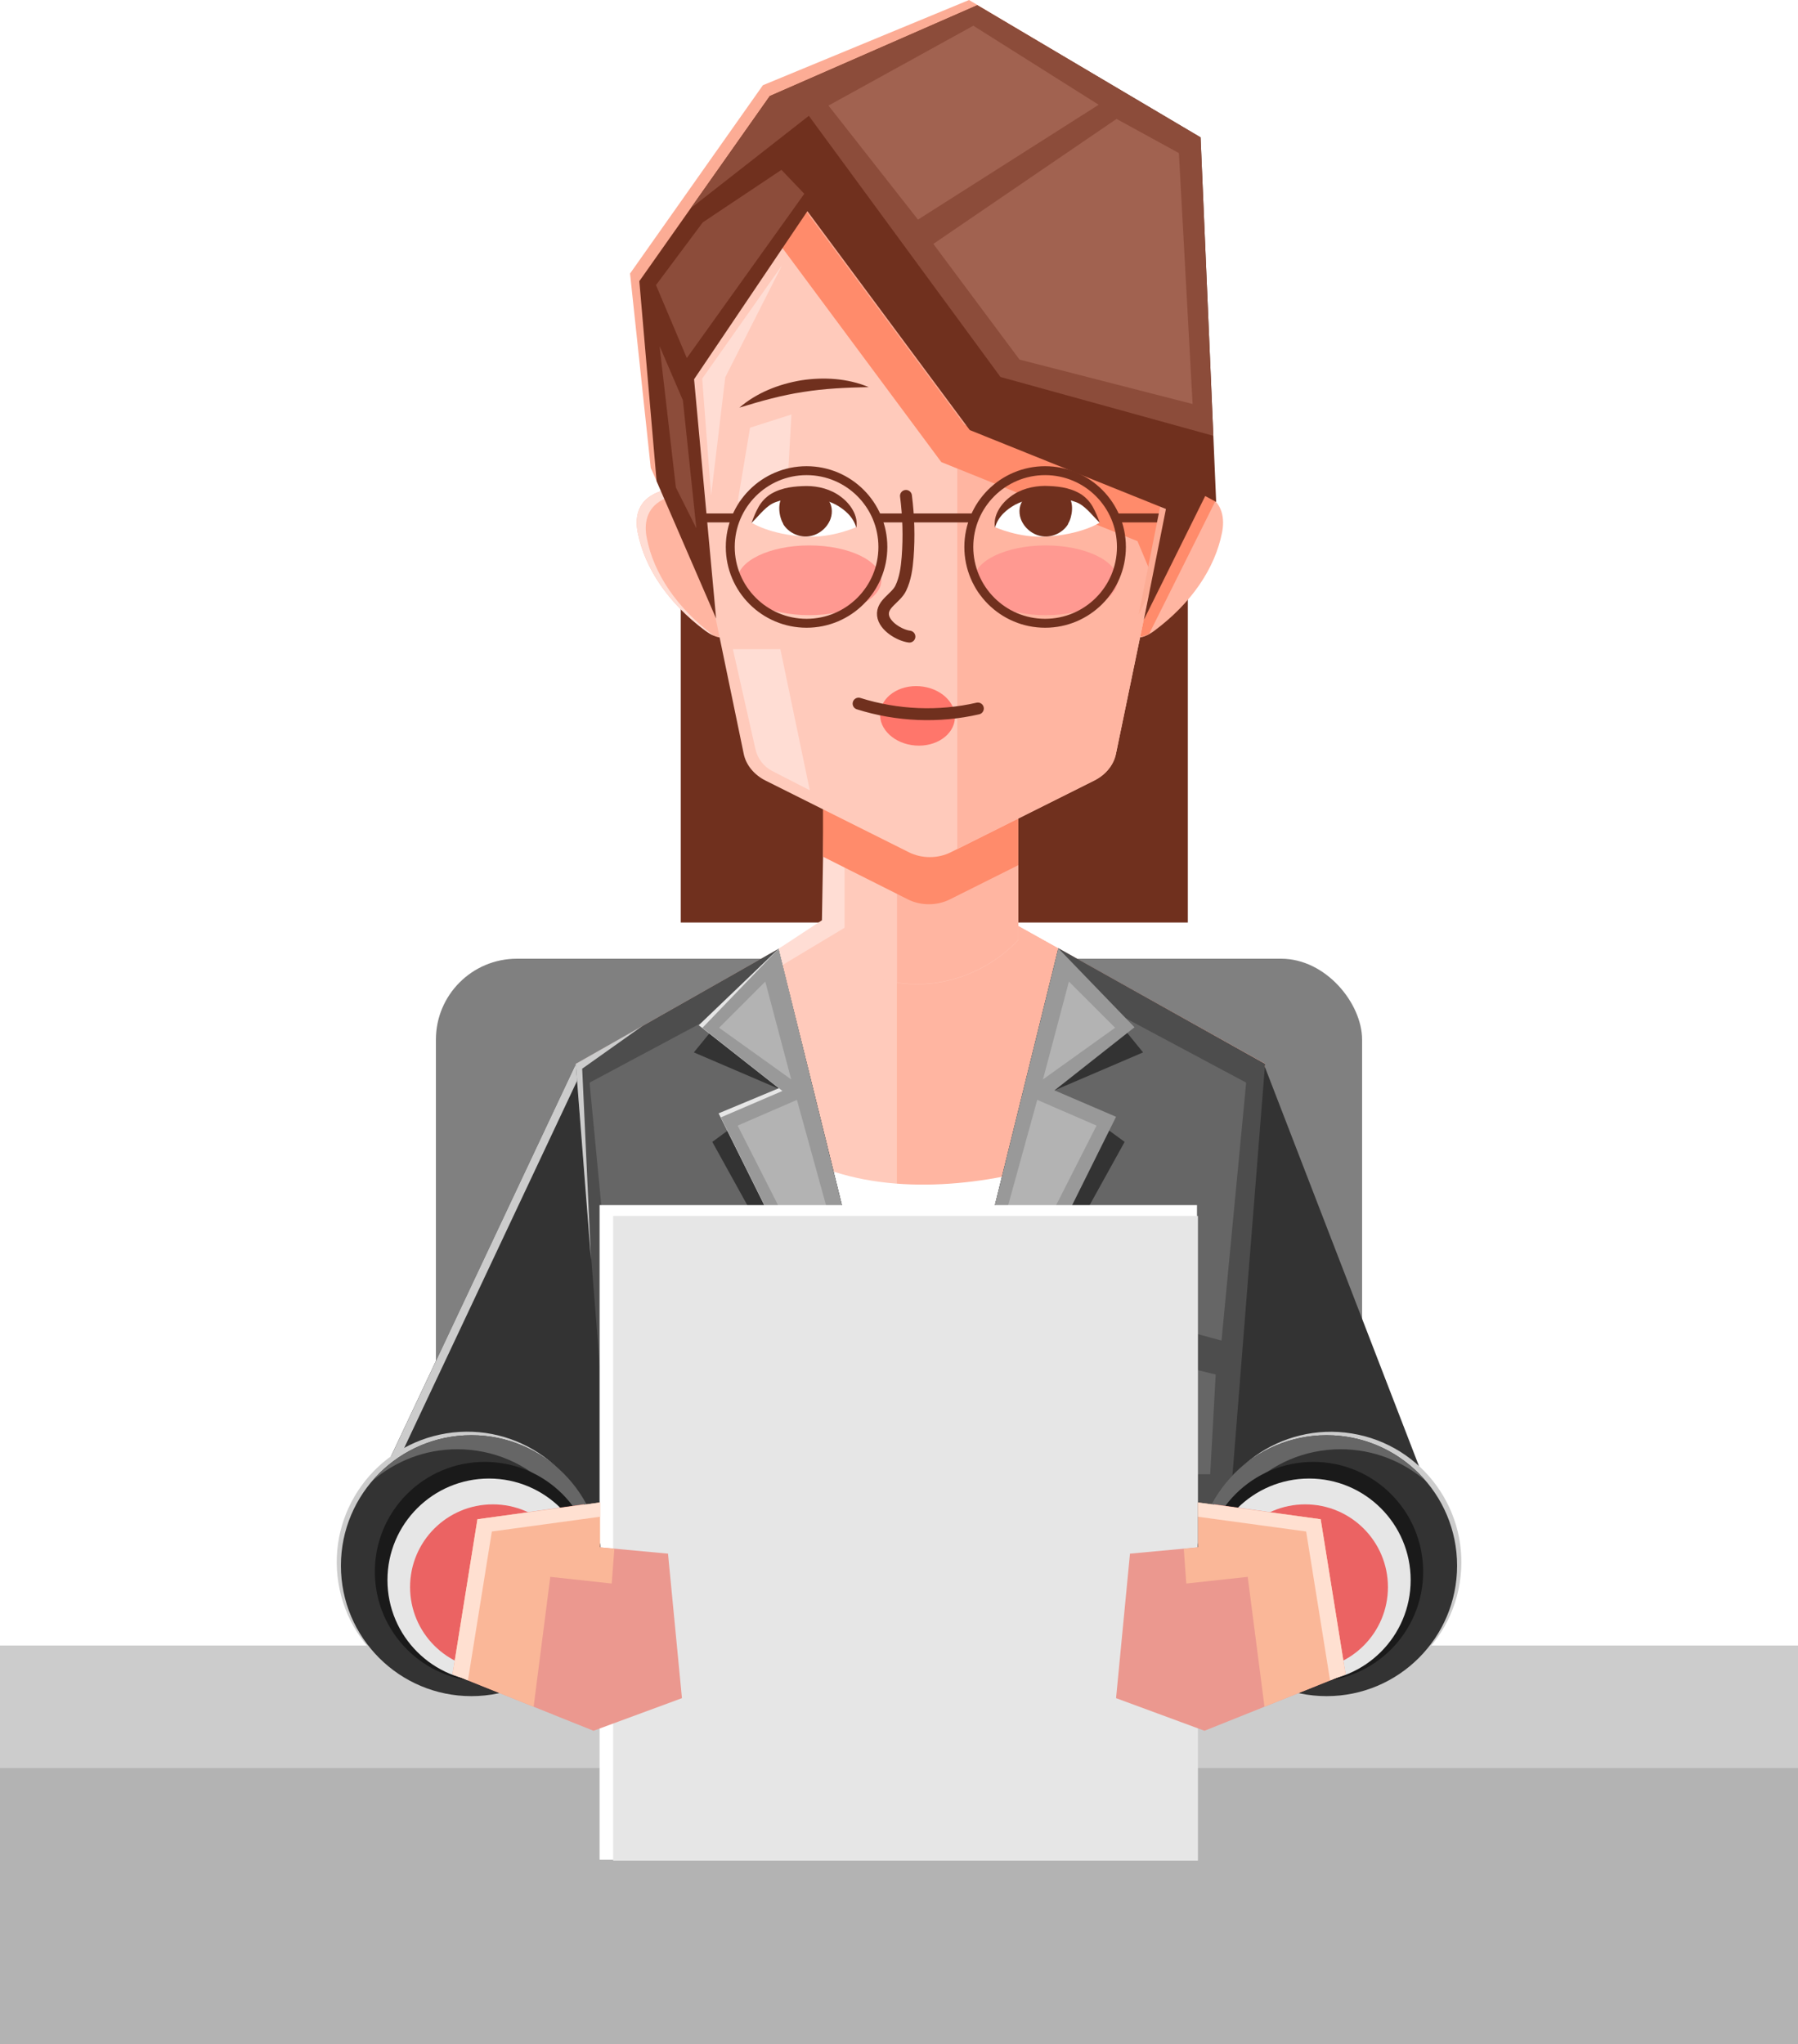 <?xml version="1.0" encoding="UTF-8"?>
<svg id="Layer_2" data-name="Layer 2" xmlns="http://www.w3.org/2000/svg" viewBox="0 0 151.05 171.73">
  <defs>
    <style>
      .cls-1 {
        stroke-linecap: round;
      }

      .cls-1, .cls-2 {
        fill: none;
        stroke: #70301e;
        stroke-miterlimit: 10;
      }

      .cls-2 {
        stroke-width: .75px;
      }

      .cls-3 {
        fill: #fab798;
      }

      .cls-3, .cls-4, .cls-5, .cls-6, .cls-7, .cls-8, .cls-9, .cls-10, .cls-11, .cls-12, .cls-13, .cls-14, .cls-15, .cls-16, .cls-17, .cls-18, .cls-19, .cls-20, .cls-21, .cls-22, .cls-23, .cls-24, .cls-25, .cls-26 {
        stroke-width: 0px;
      }

      .cls-4 {
        fill: #4d4d4d;
      }

      .cls-5 {
        fill: gray;
      }

      .cls-6 {
        fill: #70301e;
      }

      .cls-7 {
        fill: #1a1a1a;
      }

      .cls-8 {
        fill: #ccc;
      }

      .cls-9 {
        fill: #b3b3b3;
      }

      .cls-10 {
        fill: #666;
      }

      .cls-11 {
        fill: #333;
      }

      .cls-12 {
        fill: #999;
      }

      .cls-13 {
        fill: #8c4c3a;
      }

      .cls-14 {
        fill: #a16250;
      }

      .cls-15 {
        fill: #ff8b6b;
      }

      .cls-16 {
        fill: #ff766b;
      }

      .cls-17 {
        fill: #fff;
      }

      .cls-18 {
        fill: #ffddd4;
      }

      .cls-19 {
        fill: #ffb5a1;
      }

      .cls-20 {
        fill: #ff9991;
      }

      .cls-21 {
        fill: #fcac95;
      }

      .cls-22 {
        fill: #ffcabb;
      }

      .cls-23 {
        fill: #e6e6e6;
      }

      .cls-24 {
        fill: #eb6363;
      }

      .cls-25 {
        fill: #eb988f;
      }

      .cls-26 {
        fill: #ffe0d1;
      }
    </style>
  </defs>
  <g id="OBJECTS">
    <g>
      <rect class="cls-5" x="36.62" y="80.54" width="77.81" height="42.36" rx="6.8" ry="6.8"/>
      <g>
        <path class="cls-11" d="m113.03,129.31c2.4-1,4.97-1.82,7.47-2.8l-14.3-37.04-10.09,1.79,7.43,41.86c3.18-1.22,6.34-2.5,9.49-3.81Z"/>
        <path class="cls-11" d="m43.51,135.47c1.57,1.12,3.13,2.24,4.7,3.36l10.89-46.8-10.7-2.7-17.85,37.89c4.4,2.62,8.77,5.27,12.96,8.25Z"/>
        <path class="cls-8" d="m31.16,127.58l17.73-37.65,10.11,2.55.11-.46-10.7-2.7-17.85,37.89c.2.12.4.24.61.36Z"/>
        <rect class="cls-6" x="57.19" y="38.58" width="42.6" height="38.92"/>
        <g>
          <g>
            <polygon class="cls-22" points="85.53 77.79 106.28 89.37 96.99 140.98 57.66 140.98 48.37 89.37 68.8 77.79 85.53 77.79"/>
            <polygon class="cls-19" points="85.53 77.79 75.36 77.79 75.36 140.98 96.99 140.98 106.28 89.37 85.53 77.79"/>
            <polygon class="cls-19" points="85.53 77.79 75.36 77.79 75.36 140.98 96.99 140.98 106.28 89.37 85.53 77.79"/>
            <g>
              <path class="cls-22" d="m85.55,78.96v-16.67h-16.25v17c4.48,4.88,11.92,4.27,16.25-.32Z"/>
              <polygon class="cls-18" points="70.95 68.34 70.95 77.94 65.74 81.07 65.4 79.71 69.05 77.31 69.23 67.16 70.95 68.34"/>
              <path class="cls-19" d="m75.36,62.28v20.26c3.63.57,7.5-.74,10.19-3.59v-16.67h-10.19Z"/>
              <path class="cls-15" d="m69.14,71.97l7.14,3.59c1.08.54,2.43.54,3.51,0l5.76-2.88v-10.39h-16.41v9.68Z"/>
            </g>
            <path class="cls-17" d="m90.77,94.98c-1.69.96-3.21,3.13-5.24,3.6-6.54,1.49-14.4,1.54-19.93-2.33-.43-.3-.89-.63-1.35-.98v45.71h26.67l-.15-45.99Z"/>
          </g>
          <g>
            <polygon class="cls-4" points="88.92 79.66 77.16 127.26 65.4 79.71 48.37 89.37 51.15 124.37 57.66 140.98 96.99 140.98 103.31 126.84 106.28 89.37 88.92 79.66"/>
            <polygon class="cls-10" points="49.53 90.95 63.42 83.53 70.01 107.61 51.6 112.62 49.53 90.95"/>
            <polygon class="cls-8" points="49.65 105.85 48.91 89.78 53.97 86.19 48.37 89.37 49.65 105.85"/>
            <polygon class="cls-10" points="52.09 115.47 70.28 111.05 75.6 123.85 52.55 123.85 52.09 115.47"/>
            <polygon class="cls-10" points="104.69 90.95 90.8 83.53 84.22 107.61 102.62 112.62 104.69 90.95"/>
            <polygon class="cls-10" points="102.13 115.47 83.94 111.05 78.62 123.85 101.67 123.85 102.13 115.47"/>
            <polygon class="cls-11" points="83.98 129.26 54.83 128.97 59.7 140.98 82.85 140.98 87.84 140.98 94.96 140.98 99.83 128.97 83.98 129.26"/>
          </g>
          <g>
            <polygon class="cls-11" points="65.4 79.71 58.29 88.41 65.73 91.6 59.84 95.93 77.16 127.22 65.4 79.71"/>
            <polygon class="cls-23" points="65.4 79.71 58.7 86.13 65.43 91.42 60.37 93.53 76.98 126.92 65.4 79.71"/>
            <polygon class="cls-12" points="65.4 79.71 59.01 86.35 65.73 91.65 60.56 93.87 77.16 127.26 65.4 79.71"/>
            <polygon class="cls-9" points="64.29 82.46 60.41 86.34 66.47 90.68 64.29 82.46"/>
            <polygon class="cls-9" points="66.95 92.4 61.97 94.56 74.2 118.64 66.95 92.4"/>
          </g>
          <g>
            <polygon class="cls-11" points="88.91 79.67 96.03 88.41 88.59 91.6 94.48 95.93 77.16 127.22 88.91 79.67"/>
            <polygon class="cls-12" points="88.91 79.67 95.31 86.3 88.59 91.6 93.76 93.82 77.16 127.22 88.91 79.67"/>
            <polygon class="cls-9" points="89.8 82.46 93.68 86.34 87.62 90.68 89.8 82.46"/>
            <polygon class="cls-9" points="87.14 92.4 92.12 94.56 79.89 118.64 87.14 92.4"/>
          </g>
        </g>
        <g>
          <g>
            <path class="cls-19" d="m54.93,41.51c-1.45.74-1.58,2.11-1.35,3.25.6,3,2.56,5.9,5.67,8.22.48.36,1.13.72,1.84.56.9-.21,1.1-1.05,1.09-1.7-.02-2.77-.01-5.82-1.07-8.22-.66-1.5-3.6-3.42-6.19-2.11Z"/>
            <path class="cls-18" d="m54.34,45.22c-.23-1.14-.1-2.51,1.35-3.25,1.39-.7,2.87-.48,4.05.11-1.26-.9-3.11-1.44-4.81-.57-1.45.74-1.58,2.11-1.35,3.25.6,3,2.56,5.9,5.67,8.22.21.15.45.3.71.42-3.08-2.31-5.03-5.19-5.62-8.18Z"/>
          </g>
          <g>
            <path class="cls-19" d="m101.31,41.51c1.45.74,1.58,2.11,1.35,3.25-.6,3-2.56,5.9-5.67,8.22-.48.36-1.13.72-1.84.56-.9-.21-1.1-1.05-1.09-1.7.02-2.77.01-5.82,1.07-8.22.66-1.5,3.6-3.42,6.19-2.11Z"/>
            <path class="cls-15" d="m96.53,53.27l5.57-11.16s-.46-.43-.79-.6c-2.59-1.31-5.53.6-6.19,2.11-1.06,2.41-1.04,5.46-1.07,8.22,0,.65.19,1.49,1.09,1.7.51.12,1.38-.27,1.38-.27Z"/>
          </g>
        </g>
        <g>
          <path class="cls-22" d="m78.12,4.97h0c-3.21,0-6.19.64-8.87,1.79-1.6,1.81-3.19,3.64-4.73,5.5-3.05,3.67-5.94,7.46-8.53,11.45-.51,2.87-.5,5.88.13,8.91l6.36,30.71c.19.94.88,1.77,1.84,2.25l12.04,6.02c1.08.54,2.43.54,3.51,0l12.04-6.02c.97-.48,1.65-1.31,1.84-2.25l6.36-30.71c2.89-13.96-7.19-27.66-22-27.66Z"/>
          <polygon class="cls-18" points="61.97 42.17 63.01 35.93 66.49 34.82 66.23 39.39 61.97 42.17"/>
          <path class="cls-18" d="m65.55,54.54h-3.98l1.9,8.42c.18.78.69,1.44,1.4,1.81l3.16,1.62-2.47-11.85Z"/>
          <path class="cls-19" d="m80.42,5.09v66.24l11.49-5.75c.97-.48,1.65-1.31,1.84-2.25l6.36-30.71c2.74-13.22-6.17-26.2-19.69-27.53Z"/>
          <path class="cls-15" d="m98.65,18.47c-1.11-2.54-2.66-4.87-4.59-6.84l-9.86-5.84c-1.92-.53-3.95-.82-6.09-.82h0c-1.04,0-2.06.07-3.05.21l-7.21,3.16c-1.13,1.3-2.24,2.61-3.34,3.93-3.04,3.66-5.93,7.44-8.51,11.42-.52,2.87-.51,5.9.12,8.93l.26,1.27,9.06-13.45,13.64,18.38,16.48,6.64,1.27,3.02,2.58-12.46-.76-17.55Z"/>
          <polygon class="cls-18" points="58.99 31.81 59.74 41.63 60.93 31.69 65.69 22.3 58.99 31.81"/>
        </g>
        <g>
          <g>
            <g>
              <g>
                <path class="cls-17" d="m63.14,43.91s1.52,1,4.51,1.17c2.26.13,4.29-.8,4.29-.8,0,0-.59-3.21-4.17-3.03-3.88.19-4.63,2.66-4.63,2.66Z"/>
                <path class="cls-6" d="m63.14,43.91c.17-.45.34-.89.59-1.33.24-.43.62-.84,1.08-1.11.94-.54,1.96-.62,2.94-.64,1.01,0,2.07.27,2.9.91.81.6,1.47,1.6,1.29,2.6-.26-.93-.98-1.53-1.71-1.94-.76-.4-1.61-.57-2.48-.56-.89,0-1.81.05-2.58.34-.78.27-1.33,1.06-2.02,1.74Z"/>
                <path class="cls-6" d="m65.79,44.02c.43.71,1.29,1.13,2.12,1.04.83-.09,1.57-.68,1.86-1.46.21-.58.14-1.29-.31-1.71-.28-.26-.65-.37-1.02-.44-.66-.12-2.11-.31-2.64.22-.53.54-.35,1.77,0,2.33Z"/>
              </g>
              <path class="cls-6" d="m62.1,34.26c1.45-1.26,3.31-1.99,5.21-2.31,1.9-.29,3.9-.17,5.67.57-1.91.04-3.71.12-5.51.41-1.8.27-3.54.76-5.37,1.32Z"/>
              <ellipse class="cls-20" cx="67.99" cy="48.75" rx="6.05" ry="2.93"/>
            </g>
            <g>
              <g>
                <path class="cls-17" d="m92.38,43.91s-1.52,1-4.51,1.17c-2.26.13-4.29-.8-4.29-.8,0,0,.59-3.21,4.17-3.03,3.88.19,4.63,2.66,4.63,2.66Z"/>
                <path class="cls-6" d="m92.38,43.91c-.69-.68-1.24-1.47-2.02-1.74-.77-.29-1.69-.34-2.58-.34-.87,0-1.72.17-2.48.56-.74.41-1.46,1.01-1.71,1.94-.18-1,.48-2,1.29-2.6.83-.64,1.89-.9,2.9-.91.98.02,2,.1,2.94.64.46.27.84.68,1.08,1.11.24.44.42.87.59,1.33Z"/>
                <path class="cls-6" d="m89.74,44.02c-.43.71-1.29,1.13-2.12,1.04-.83-.09-1.57-.68-1.86-1.46-.21-.58-.14-1.29.31-1.71.28-.26.65-.37,1.02-.44.66-.12,2.11-.31,2.64.22.53.54.35,1.77,0,2.33Z"/>
              </g>
              <path class="cls-6" d="m93.42,34.26c-1.83-.56-3.56-1.05-5.37-1.32-1.8-.3-3.6-.38-5.51-.41,1.77-.75,3.77-.87,5.67-.57,1.9.32,3.76,1.05,5.21,2.31Z"/>
              <ellipse class="cls-20" cx="87.85" cy="48.75" rx="6.05" ry="2.93"/>
            </g>
          </g>
          <path class="cls-1" d="m76.11,41.66c.22,1.71.27,3.44.14,5.15-.07.89-.19,1.8-.58,2.61-.42.85-1.59,1.29-1.49,2.26.1.93,1.41,1.7,2.22,1.8"/>
          <g>
            <path class="cls-16" d="m80.22,60.37c-.1,1.38-1.59,2.39-3.32,2.26s-3.06-1.34-2.96-2.72c.1-1.38,1.59-2.39,3.32-2.26s3.06,1.34,2.96,2.72Z"/>
            <path class="cls-1" d="m72.13,59.11c3.23,1.02,6.73,1.17,10.02.41"/>
          </g>
          <g>
            <circle class="cls-2" cx="67.76" cy="45.95" r="6.41"/>
            <circle class="cls-2" cx="87.8" cy="45.95" r="6.41"/>
            <line class="cls-2" x1="73.64" y1="43.51" x2="81.97" y2="43.51"/>
            <line class="cls-2" x1="56.89" y1="43.51" x2="61.93" y2="43.51"/>
            <line class="cls-2" x1="93.54" y1="43.51" x2="98.58" y2="43.51"/>
          </g>
        </g>
        <g>
          <polygon class="cls-21" points="59.85 50.85 57.88 31.43 67.39 17.31 81.03 35.69 97.51 42.33 95.66 51.63 100.82 41.23 101.74 41.74 100.29 11.24 81.41 0 64.09 7.16 52.93 22.98 54.67 39.31 59.85 50.85"/>
          <polygon class="cls-6" points="60.16 51.96 58.31 31.86 67.83 17.74 81.47 36.13 97.95 42.76 96.1 52.06 101.25 41.67 102.17 42.17 100.86 11.54 82.1 .44 64.67 8.07 53.71 23.62 55.16 40.42 60.16 51.96"/>
          <polygon class="cls-13" points="100.86 11.54 82.1 .44 64.67 8.07 58.02 17.5 67.95 9.73 84.05 31.67 101.93 36.61 100.86 11.54"/>
          <polygon class="cls-14" points="69.6 8.87 81.77 2.16 92.3 8.8 77.12 18.45 69.6 8.87"/>
          <polygon class="cls-14" points="78.41 20.49 93.8 9.99 99.04 12.86 100.19 33.94 85.65 30.21 78.41 20.49"/>
          <polygon class="cls-13" points="55.11 23.95 57.7 30.08 67.57 16.28 65.65 14.27 59.04 18.68 55.11 23.95"/>
          <polygon class="cls-13" points="55.41 29.07 57.37 33.63 58.5 44.38 56.78 40.95 55.41 29.07"/>
        </g>
      </g>
      <rect class="cls-9" y="138.24" width="151.05" height="33.49"/>
      <rect class="cls-8" y="138.24" width="151.05" height="10.29"/>
      <g>
        <g>
          <rect class="cls-17" x="50.37" y="101.24" width="50.19" height="54.99"/>
          <rect class="cls-23" x="51.51" y="102.15" width="49.13" height="54.16"/>
        </g>
        <g>
          <g>
            <circle class="cls-8" cx="39.25" cy="131.24" r="10.96" transform="translate(-20.52 7.98) rotate(-9.22)"/>
            <path class="cls-11" d="m28.64,131.53c0,6.05,4.91,10.96,10.96,10.96s10.96-4.91,10.96-10.96-4.91-10.96-10.96-10.96-10.96,4.91-10.96,10.96Z"/>
            <path class="cls-10" d="m49.38,132.71c0-6.05-4.91-10.96-10.96-10.96-2.73,0-5.21,1-7.13,2.65,2.01-2.34,4.99-3.83,8.31-3.83,6.05,0,10.96,4.91,10.96,10.96,0,3.33-1.49,6.3-3.83,8.31,1.65-1.92,2.65-4.41,2.65-7.13Z"/>
            <path class="cls-7" d="m31.49,132.04c0,5.1,4.13,9.23,9.23,9.23s9.23-4.13,9.23-9.23-4.13-9.23-9.23-9.23-9.23,4.13-9.23,9.23Z"/>
            <circle class="cls-23" cx="41.08" cy="132.74" r="8.53"/>
            <path class="cls-24" d="m34.45,133.33c0,3.84,3.11,6.95,6.95,6.95s6.95-3.11,6.95-6.95-3.11-6.95-6.95-6.95-6.95,3.11-6.95,6.95Z"/>
          </g>
          <g>
            <polygon class="cls-25" points="40.11 127.63 38.02 140.65 49.86 145.4 57.29 142.66 56.12 130.52 50.41 129.99 49.05 126.37 40.11 127.63"/>
            <polygon class="cls-3" points="38.02 140.65 40.11 127.63 50.41 126.22 50.41 129.99 51.61 130.12 51.39 133.03 46.23 132.47 44.83 143.38 38.02 140.65"/>
            <polygon class="cls-26" points="41.32 128.66 50.41 127.42 50.41 126.22 40.11 127.63 38.02 140.65 39.31 141.17 41.32 128.66"/>
          </g>
        </g>
        <g>
          <g>
            <circle class="cls-8" cx="111.81" cy="131.24" r="10.96" transform="translate(-35.65 220.58) rotate(-80.78)"/>
            <path class="cls-11" d="m122.41,131.53c0,6.05-4.91,10.96-10.96,10.96s-10.96-4.91-10.96-10.96,4.91-10.96,10.96-10.96,10.96,4.91,10.96,10.96Z"/>
            <path class="cls-10" d="m101.67,132.71c0-6.05,4.91-10.96,10.96-10.96,2.73,0,5.21,1,7.13,2.65-2.01-2.34-4.99-3.83-8.31-3.83-6.05,0-10.96,4.91-10.96,10.96,0,3.33,1.49,6.3,3.83,8.31-1.65-1.92-2.65-4.41-2.65-7.13Z"/>
            <path class="cls-7" d="m119.56,132.04c0,5.1-4.13,9.23-9.23,9.23s-9.23-4.13-9.23-9.23,4.13-9.23,9.23-9.23,9.23,4.13,9.23,9.23Z"/>
            <circle class="cls-23" cx="109.98" cy="132.74" r="8.53"/>
            <path class="cls-24" d="m116.6,133.33c0,3.84-3.11,6.95-6.95,6.95s-6.95-3.11-6.95-6.95,3.11-6.95,6.95-6.95,6.95,3.11,6.95,6.95Z"/>
          </g>
          <g>
            <polygon class="cls-25" points="110.95 127.63 113.04 140.65 101.19 145.4 93.76 142.66 94.93 130.52 100.64 129.99 102 126.37 110.95 127.63"/>
            <polygon class="cls-3" points="113.04 140.65 110.95 127.63 100.64 126.22 100.64 129.99 99.45 130.12 99.66 133.03 104.82 132.47 106.23 143.38 113.04 140.65"/>
            <polygon class="cls-26" points="109.73 128.66 100.64 127.42 100.64 126.22 110.95 127.63 113.04 140.65 111.74 141.17 109.73 128.66"/>
          </g>
        </g>
      </g>
    </g>
  </g>
</svg>